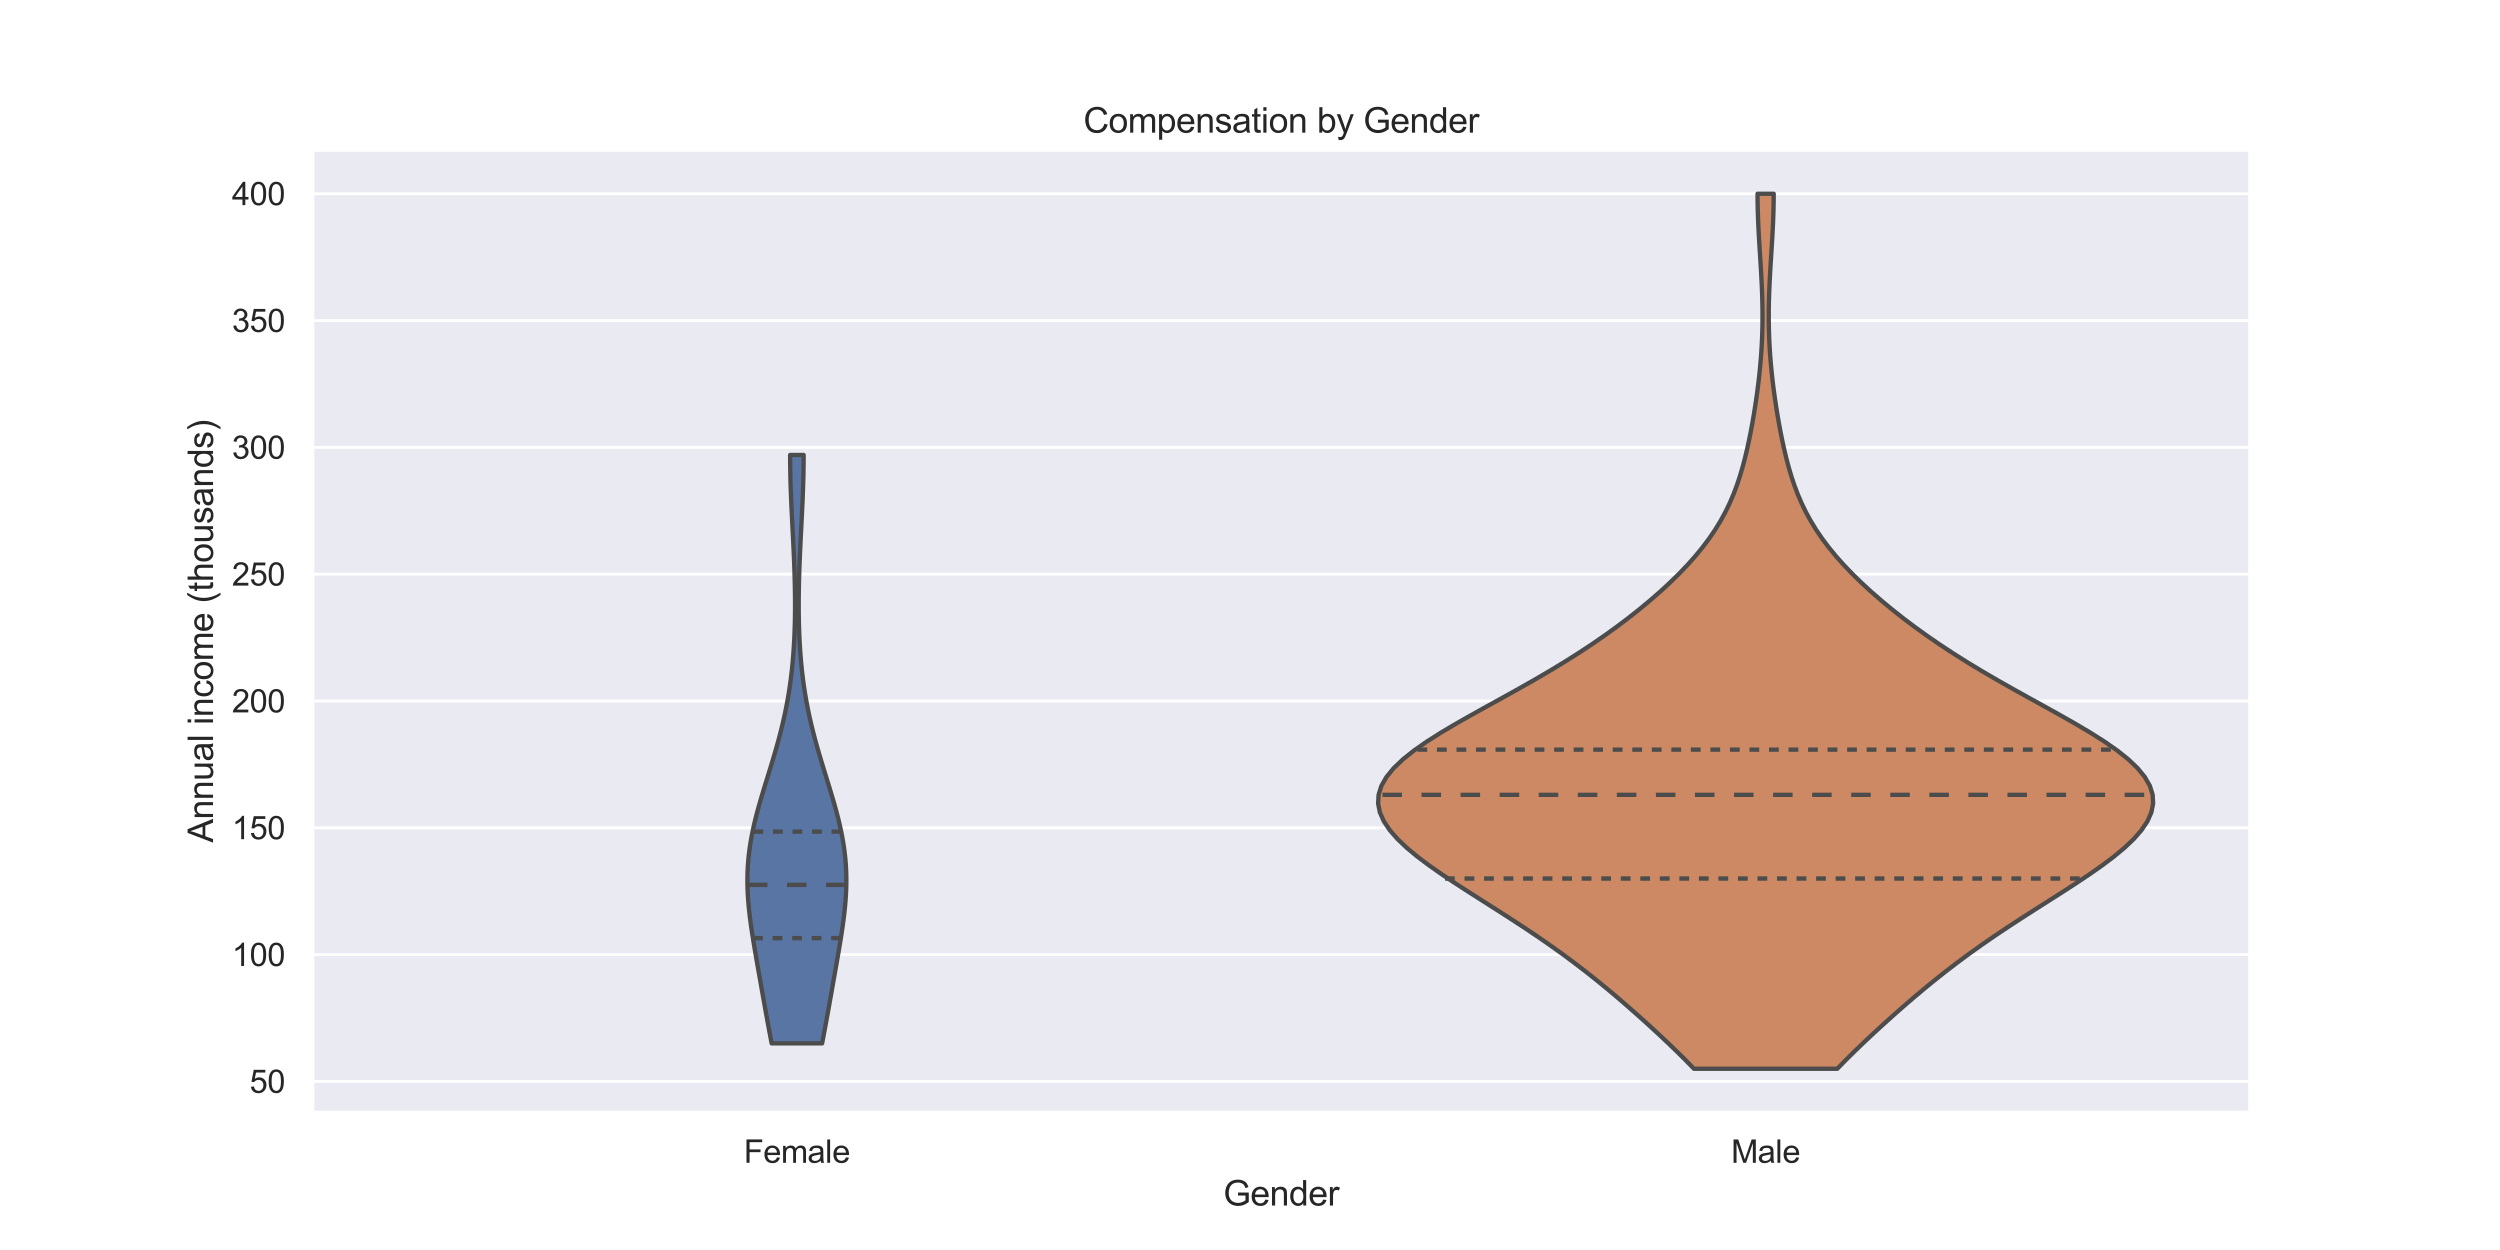 <?xml version="1.0" encoding="utf-8" standalone="no"?>
<!DOCTYPE svg PUBLIC "-//W3C//DTD SVG 1.1//EN"
  "http://www.w3.org/Graphics/SVG/1.1/DTD/svg11.dtd">
<svg xmlns:xlink="http://www.w3.org/1999/xlink" width="864pt" height="432pt" viewBox="0 0 864 432" xmlns="http://www.w3.org/2000/svg" version="1.1">
 <defs>
  <style type="text/css">*{stroke-linejoin: round; stroke-linecap: butt}</style>
 </defs>
 <g id="figure_1">
  <g id="patch_1">
   <path d="M 0 432 
L 864 432 
L 864 0 
L 0 0 
z
" style="fill: #ffffff"/>
  </g>
  <g id="axes_1">
   <g id="patch_2">
    <path d="M 108 384.48 
L 777.6 384.48 
L 777.6 51.84 
L 108 51.84 
z
" style="fill: #eaeaf2"/>
   </g>
   <g id="matplotlib.axis_1">
    <g id="xtick_1">
     <g id="text_1">
      <!-- Female -->
      <g style="fill: #262626" transform="translate(257.062 401.854)scale(0.11 -0.11)">
       <defs>
        <path id="ArialMT-46" d="M 525 0 
L 525 4581 
L 3616 4581 
L 3616 4041 
L 1131 4041 
L 1131 2622 
L 3281 2622 
L 3281 2081 
L 1131 2081 
L 1131 0 
L 525 0 
z
" transform="scale(0.016)"/>
        <path id="ArialMT-65" d="M 2694 1069 
L 3275 997 
Q 3138 488 2766 206 
Q 2394 -75 1816 -75 
Q 1088 -75 661 373 
Q 234 822 234 1631 
Q 234 2469 665 2931 
Q 1097 3394 1784 3394 
Q 2450 3394 2872 2941 
Q 3294 2488 3294 1666 
Q 3294 1616 3291 1516 
L 816 1516 
Q 847 969 1125 678 
Q 1403 388 1819 388 
Q 2128 388 2347 550 
Q 2566 713 2694 1069 
z
M 847 1978 
L 2700 1978 
Q 2663 2397 2488 2606 
Q 2219 2931 1791 2931 
Q 1403 2931 1139 2672 
Q 875 2413 847 1978 
z
" transform="scale(0.016)"/>
        <path id="ArialMT-6d" d="M 422 0 
L 422 3319 
L 925 3319 
L 925 2853 
Q 1081 3097 1340 3245 
Q 1600 3394 1931 3394 
Q 2300 3394 2536 3241 
Q 2772 3088 2869 2813 
Q 3263 3394 3894 3394 
Q 4388 3394 4653 3120 
Q 4919 2847 4919 2278 
L 4919 0 
L 4359 0 
L 4359 2091 
Q 4359 2428 4304 2576 
Q 4250 2725 4106 2815 
Q 3963 2906 3769 2906 
Q 3419 2906 3187 2673 
Q 2956 2441 2956 1928 
L 2956 0 
L 2394 0 
L 2394 2156 
Q 2394 2531 2256 2718 
Q 2119 2906 1806 2906 
Q 1569 2906 1367 2781 
Q 1166 2656 1075 2415 
Q 984 2175 984 1722 
L 984 0 
L 422 0 
z
" transform="scale(0.016)"/>
        <path id="ArialMT-61" d="M 2588 409 
Q 2275 144 1986 34 
Q 1697 -75 1366 -75 
Q 819 -75 525 192 
Q 231 459 231 875 
Q 231 1119 342 1320 
Q 453 1522 633 1644 
Q 813 1766 1038 1828 
Q 1203 1872 1538 1913 
Q 2219 1994 2541 2106 
Q 2544 2222 2544 2253 
Q 2544 2597 2384 2738 
Q 2169 2928 1744 2928 
Q 1347 2928 1158 2789 
Q 969 2650 878 2297 
L 328 2372 
Q 403 2725 575 2942 
Q 747 3159 1072 3276 
Q 1397 3394 1825 3394 
Q 2250 3394 2515 3294 
Q 2781 3194 2906 3042 
Q 3031 2891 3081 2659 
Q 3109 2516 3109 2141 
L 3109 1391 
Q 3109 606 3145 398 
Q 3181 191 3288 0 
L 2700 0 
Q 2613 175 2588 409 
z
M 2541 1666 
Q 2234 1541 1622 1453 
Q 1275 1403 1131 1340 
Q 988 1278 909 1158 
Q 831 1038 831 891 
Q 831 666 1001 516 
Q 1172 366 1500 366 
Q 1825 366 2078 508 
Q 2331 650 2450 897 
Q 2541 1088 2541 1459 
L 2541 1666 
z
" transform="scale(0.016)"/>
        <path id="ArialMT-6c" d="M 409 0 
L 409 4581 
L 972 4581 
L 972 0 
L 409 0 
z
" transform="scale(0.016)"/>
       </defs>
       <use xlink:href="#ArialMT-46"/>
       <use xlink:href="#ArialMT-65" x="61.084"/>
       <use xlink:href="#ArialMT-6d" x="116.699"/>
       <use xlink:href="#ArialMT-61" x="200"/>
       <use xlink:href="#ArialMT-6c" x="255.615"/>
       <use xlink:href="#ArialMT-65" x="277.832"/>
      </g>
     </g>
    </g>
    <g id="xtick_2">
     <g id="text_2">
      <!-- Male -->
      <g style="fill: #262626" transform="translate(598.28 401.854)scale(0.11 -0.11)">
       <defs>
        <path id="ArialMT-4d" d="M 475 0 
L 475 4581 
L 1388 4581 
L 2472 1338 
Q 2622 884 2691 659 
Q 2769 909 2934 1394 
L 4031 4581 
L 4847 4581 
L 4847 0 
L 4263 0 
L 4263 3834 
L 2931 0 
L 2384 0 
L 1059 3900 
L 1059 0 
L 475 0 
z
" transform="scale(0.016)"/>
       </defs>
       <use xlink:href="#ArialMT-4d"/>
       <use xlink:href="#ArialMT-61" x="83.301"/>
       <use xlink:href="#ArialMT-6c" x="138.916"/>
       <use xlink:href="#ArialMT-65" x="161.133"/>
      </g>
     </g>
    </g>
    <g id="text_3">
     <!-- Gender -->
     <g style="fill: #262626" transform="translate(422.789 416.629)scale(0.12 -0.12)">
      <defs>
       <path id="ArialMT-47" d="M 2638 1797 
L 2638 2334 
L 4578 2338 
L 4578 638 
Q 4131 281 3656 101 
Q 3181 -78 2681 -78 
Q 2006 -78 1454 211 
Q 903 500 622 1047 
Q 341 1594 341 2269 
Q 341 2938 620 3517 
Q 900 4097 1425 4378 
Q 1950 4659 2634 4659 
Q 3131 4659 3532 4498 
Q 3934 4338 4162 4050 
Q 4391 3763 4509 3300 
L 3963 3150 
Q 3859 3500 3706 3700 
Q 3553 3900 3268 4020 
Q 2984 4141 2638 4141 
Q 2222 4141 1919 4014 
Q 1616 3888 1430 3681 
Q 1244 3475 1141 3228 
Q 966 2803 966 2306 
Q 966 1694 1177 1281 
Q 1388 869 1791 669 
Q 2194 469 2647 469 
Q 3041 469 3416 620 
Q 3791 772 3984 944 
L 3984 1797 
L 2638 1797 
z
" transform="scale(0.016)"/>
       <path id="ArialMT-6e" d="M 422 0 
L 422 3319 
L 928 3319 
L 928 2847 
Q 1294 3394 1984 3394 
Q 2284 3394 2536 3286 
Q 2788 3178 2913 3003 
Q 3038 2828 3088 2588 
Q 3119 2431 3119 2041 
L 3119 0 
L 2556 0 
L 2556 2019 
Q 2556 2363 2490 2533 
Q 2425 2703 2258 2804 
Q 2091 2906 1866 2906 
Q 1506 2906 1245 2678 
Q 984 2450 984 1813 
L 984 0 
L 422 0 
z
" transform="scale(0.016)"/>
       <path id="ArialMT-64" d="M 2575 0 
L 2575 419 
Q 2259 -75 1647 -75 
Q 1250 -75 917 144 
Q 584 363 401 755 
Q 219 1147 219 1656 
Q 219 2153 384 2558 
Q 550 2963 881 3178 
Q 1213 3394 1622 3394 
Q 1922 3394 2156 3267 
Q 2391 3141 2538 2938 
L 2538 4581 
L 3097 4581 
L 3097 0 
L 2575 0 
z
M 797 1656 
Q 797 1019 1065 703 
Q 1334 388 1700 388 
Q 2069 388 2326 689 
Q 2584 991 2584 1609 
Q 2584 2291 2321 2609 
Q 2059 2928 1675 2928 
Q 1300 2928 1048 2622 
Q 797 2316 797 1656 
z
" transform="scale(0.016)"/>
       <path id="ArialMT-72" d="M 416 0 
L 416 3319 
L 922 3319 
L 922 2816 
Q 1116 3169 1280 3281 
Q 1444 3394 1641 3394 
Q 1925 3394 2219 3213 
L 2025 2691 
Q 1819 2813 1613 2813 
Q 1428 2813 1281 2702 
Q 1134 2591 1072 2394 
Q 978 2094 978 1738 
L 978 0 
L 416 0 
z
" transform="scale(0.016)"/>
      </defs>
      <use xlink:href="#ArialMT-47"/>
      <use xlink:href="#ArialMT-65" x="77.783"/>
      <use xlink:href="#ArialMT-6e" x="133.398"/>
      <use xlink:href="#ArialMT-64" x="189.014"/>
      <use xlink:href="#ArialMT-65" x="244.629"/>
      <use xlink:href="#ArialMT-72" x="300.244"/>
     </g>
    </g>
   </g>
   <g id="matplotlib.axis_2">
    <g id="ytick_1">
     <g id="line2d_1">
      <path d="M 108 373.743 
L 777.6 373.743 
" clip-path="url(#pd395a01a74)" style="fill: none; stroke: #ffffff; stroke-linecap: round"/>
     </g>
     <g id="text_4">
      <!-- 50 -->
      <g style="fill: #262626" transform="translate(86.266 377.679)scale(0.11 -0.11)">
       <defs>
        <path id="ArialMT-35" d="M 266 1200 
L 856 1250 
Q 922 819 1161 601 
Q 1400 384 1738 384 
Q 2144 384 2425 690 
Q 2706 997 2706 1503 
Q 2706 1984 2436 2262 
Q 2166 2541 1728 2541 
Q 1456 2541 1237 2417 
Q 1019 2294 894 2097 
L 366 2166 
L 809 4519 
L 3088 4519 
L 3088 3981 
L 1259 3981 
L 1013 2750 
Q 1425 3038 1878 3038 
Q 2478 3038 2890 2622 
Q 3303 2206 3303 1553 
Q 3303 931 2941 478 
Q 2500 -78 1738 -78 
Q 1113 -78 717 272 
Q 322 622 266 1200 
z
" transform="scale(0.016)"/>
        <path id="ArialMT-30" d="M 266 2259 
Q 266 3072 433 3567 
Q 600 4063 929 4331 
Q 1259 4600 1759 4600 
Q 2128 4600 2406 4451 
Q 2684 4303 2865 4023 
Q 3047 3744 3150 3342 
Q 3253 2941 3253 2259 
Q 3253 1453 3087 958 
Q 2922 463 2592 192 
Q 2263 -78 1759 -78 
Q 1097 -78 719 397 
Q 266 969 266 2259 
z
M 844 2259 
Q 844 1131 1108 757 
Q 1372 384 1759 384 
Q 2147 384 2411 759 
Q 2675 1134 2675 2259 
Q 2675 3391 2411 3762 
Q 2147 4134 1753 4134 
Q 1366 4134 1134 3806 
Q 844 3388 844 2259 
z
" transform="scale(0.016)"/>
       </defs>
       <use xlink:href="#ArialMT-35"/>
       <use xlink:href="#ArialMT-30" x="55.615"/>
      </g>
     </g>
    </g>
    <g id="ytick_2">
     <g id="line2d_2">
      <path d="M 108 329.917 
L 777.6 329.917 
" clip-path="url(#pd395a01a74)" style="fill: none; stroke: #ffffff; stroke-linecap: round"/>
     </g>
     <g id="text_5">
      <!-- 100 -->
      <g style="fill: #262626" transform="translate(80.149 333.853)scale(0.11 -0.11)">
       <defs>
        <path id="ArialMT-31" d="M 2384 0 
L 1822 0 
L 1822 3584 
Q 1619 3391 1289 3197 
Q 959 3003 697 2906 
L 697 3450 
Q 1169 3672 1522 3987 
Q 1875 4303 2022 4600 
L 2384 4600 
L 2384 0 
z
" transform="scale(0.016)"/>
       </defs>
       <use xlink:href="#ArialMT-31"/>
       <use xlink:href="#ArialMT-30" x="55.615"/>
       <use xlink:href="#ArialMT-30" x="111.23"/>
      </g>
     </g>
    </g>
    <g id="ytick_3">
     <g id="line2d_3">
      <path d="M 108 286.09 
L 777.6 286.09 
" clip-path="url(#pd395a01a74)" style="fill: none; stroke: #ffffff; stroke-linecap: round"/>
     </g>
     <g id="text_6">
      <!-- 150 -->
      <g style="fill: #262626" transform="translate(80.149 290.027)scale(0.11 -0.11)">
       <use xlink:href="#ArialMT-31"/>
       <use xlink:href="#ArialMT-35" x="55.615"/>
       <use xlink:href="#ArialMT-30" x="111.23"/>
      </g>
     </g>
    </g>
    <g id="ytick_4">
     <g id="line2d_4">
      <path d="M 108 242.264 
L 777.6 242.264 
" clip-path="url(#pd395a01a74)" style="fill: none; stroke: #ffffff; stroke-linecap: round"/>
     </g>
     <g id="text_7">
      <!-- 200 -->
      <g style="fill: #262626" transform="translate(80.149 246.201)scale(0.11 -0.11)">
       <defs>
        <path id="ArialMT-32" d="M 3222 541 
L 3222 0 
L 194 0 
Q 188 203 259 391 
Q 375 700 629 1000 
Q 884 1300 1366 1694 
Q 2113 2306 2375 2664 
Q 2638 3022 2638 3341 
Q 2638 3675 2398 3904 
Q 2159 4134 1775 4134 
Q 1369 4134 1125 3890 
Q 881 3647 878 3216 
L 300 3275 
Q 359 3922 746 4261 
Q 1134 4600 1788 4600 
Q 2447 4600 2831 4234 
Q 3216 3869 3216 3328 
Q 3216 3053 3103 2787 
Q 2991 2522 2730 2228 
Q 2469 1934 1863 1422 
Q 1356 997 1212 845 
Q 1069 694 975 541 
L 3222 541 
z
" transform="scale(0.016)"/>
       </defs>
       <use xlink:href="#ArialMT-32"/>
       <use xlink:href="#ArialMT-30" x="55.615"/>
       <use xlink:href="#ArialMT-30" x="111.23"/>
      </g>
     </g>
    </g>
    <g id="ytick_5">
     <g id="line2d_5">
      <path d="M 108 198.438 
L 777.6 198.438 
" clip-path="url(#pd395a01a74)" style="fill: none; stroke: #ffffff; stroke-linecap: round"/>
     </g>
     <g id="text_8">
      <!-- 250 -->
      <g style="fill: #262626" transform="translate(80.149 202.375)scale(0.11 -0.11)">
       <use xlink:href="#ArialMT-32"/>
       <use xlink:href="#ArialMT-35" x="55.615"/>
       <use xlink:href="#ArialMT-30" x="111.23"/>
      </g>
     </g>
    </g>
    <g id="ytick_6">
     <g id="line2d_6">
      <path d="M 108 154.612 
L 777.6 154.612 
" clip-path="url(#pd395a01a74)" style="fill: none; stroke: #ffffff; stroke-linecap: round"/>
     </g>
     <g id="text_9">
      <!-- 300 -->
      <g style="fill: #262626" transform="translate(80.149 158.549)scale(0.11 -0.11)">
       <defs>
        <path id="ArialMT-33" d="M 269 1209 
L 831 1284 
Q 928 806 1161 595 
Q 1394 384 1728 384 
Q 2125 384 2398 659 
Q 2672 934 2672 1341 
Q 2672 1728 2419 1979 
Q 2166 2231 1775 2231 
Q 1616 2231 1378 2169 
L 1441 2663 
Q 1497 2656 1531 2656 
Q 1891 2656 2178 2843 
Q 2466 3031 2466 3422 
Q 2466 3731 2256 3934 
Q 2047 4138 1716 4138 
Q 1388 4138 1169 3931 
Q 950 3725 888 3313 
L 325 3413 
Q 428 3978 793 4289 
Q 1159 4600 1703 4600 
Q 2078 4600 2393 4439 
Q 2709 4278 2876 4000 
Q 3044 3722 3044 3409 
Q 3044 3113 2884 2869 
Q 2725 2625 2413 2481 
Q 2819 2388 3044 2092 
Q 3269 1797 3269 1353 
Q 3269 753 2831 336 
Q 2394 -81 1725 -81 
Q 1122 -81 723 278 
Q 325 638 269 1209 
z
" transform="scale(0.016)"/>
       </defs>
       <use xlink:href="#ArialMT-33"/>
       <use xlink:href="#ArialMT-30" x="55.615"/>
       <use xlink:href="#ArialMT-30" x="111.23"/>
      </g>
     </g>
    </g>
    <g id="ytick_7">
     <g id="line2d_7">
      <path d="M 108 110.786 
L 777.6 110.786 
" clip-path="url(#pd395a01a74)" style="fill: none; stroke: #ffffff; stroke-linecap: round"/>
     </g>
     <g id="text_10">
      <!-- 350 -->
      <g style="fill: #262626" transform="translate(80.149 114.723)scale(0.11 -0.11)">
       <use xlink:href="#ArialMT-33"/>
       <use xlink:href="#ArialMT-35" x="55.615"/>
       <use xlink:href="#ArialMT-30" x="111.23"/>
      </g>
     </g>
    </g>
    <g id="ytick_8">
     <g id="line2d_8">
      <path d="M 108 66.96 
L 777.6 66.96 
" clip-path="url(#pd395a01a74)" style="fill: none; stroke: #ffffff; stroke-linecap: round"/>
     </g>
     <g id="text_11">
      <!-- 400 -->
      <g style="fill: #262626" transform="translate(80.149 70.897)scale(0.11 -0.11)">
       <defs>
        <path id="ArialMT-34" d="M 2069 0 
L 2069 1097 
L 81 1097 
L 81 1613 
L 2172 4581 
L 2631 4581 
L 2631 1613 
L 3250 1613 
L 3250 1097 
L 2631 1097 
L 2631 0 
L 2069 0 
z
M 2069 1613 
L 2069 3678 
L 634 1613 
L 2069 1613 
z
" transform="scale(0.016)"/>
       </defs>
       <use xlink:href="#ArialMT-34"/>
       <use xlink:href="#ArialMT-30" x="55.615"/>
       <use xlink:href="#ArialMT-30" x="111.23"/>
      </g>
     </g>
    </g>
    <g id="text_12">
     <!-- Annual income (thousands) -->
     <g style="fill: #262626" transform="translate(73.623 291.198)rotate(-90)scale(0.12 -0.12)">
      <defs>
       <path id="ArialMT-41" d="M -9 0 
L 1750 4581 
L 2403 4581 
L 4278 0 
L 3588 0 
L 3053 1388 
L 1138 1388 
L 634 0 
L -9 0 
z
M 1313 1881 
L 2866 1881 
L 2388 3150 
Q 2169 3728 2063 4100 
Q 1975 3659 1816 3225 
L 1313 1881 
z
" transform="scale(0.016)"/>
       <path id="ArialMT-75" d="M 2597 0 
L 2597 488 
Q 2209 -75 1544 -75 
Q 1250 -75 995 37 
Q 741 150 617 320 
Q 494 491 444 738 
Q 409 903 409 1263 
L 409 3319 
L 972 3319 
L 972 1478 
Q 972 1038 1006 884 
Q 1059 663 1231 536 
Q 1403 409 1656 409 
Q 1909 409 2131 539 
Q 2353 669 2445 892 
Q 2538 1116 2538 1541 
L 2538 3319 
L 3100 3319 
L 3100 0 
L 2597 0 
z
" transform="scale(0.016)"/>
       <path id="ArialMT-20" transform="scale(0.016)"/>
       <path id="ArialMT-69" d="M 425 3934 
L 425 4581 
L 988 4581 
L 988 3934 
L 425 3934 
z
M 425 0 
L 425 3319 
L 988 3319 
L 988 0 
L 425 0 
z
" transform="scale(0.016)"/>
       <path id="ArialMT-63" d="M 2588 1216 
L 3141 1144 
Q 3050 572 2676 248 
Q 2303 -75 1759 -75 
Q 1078 -75 664 370 
Q 250 816 250 1647 
Q 250 2184 428 2587 
Q 606 2991 970 3192 
Q 1334 3394 1763 3394 
Q 2303 3394 2647 3120 
Q 2991 2847 3088 2344 
L 2541 2259 
Q 2463 2594 2264 2762 
Q 2066 2931 1784 2931 
Q 1359 2931 1093 2626 
Q 828 2322 828 1663 
Q 828 994 1084 691 
Q 1341 388 1753 388 
Q 2084 388 2306 591 
Q 2528 794 2588 1216 
z
" transform="scale(0.016)"/>
       <path id="ArialMT-6f" d="M 213 1659 
Q 213 2581 725 3025 
Q 1153 3394 1769 3394 
Q 2453 3394 2887 2945 
Q 3322 2497 3322 1706 
Q 3322 1066 3130 698 
Q 2938 331 2570 128 
Q 2203 -75 1769 -75 
Q 1072 -75 642 372 
Q 213 819 213 1659 
z
M 791 1659 
Q 791 1022 1069 705 
Q 1347 388 1769 388 
Q 2188 388 2466 706 
Q 2744 1025 2744 1678 
Q 2744 2294 2464 2611 
Q 2184 2928 1769 2928 
Q 1347 2928 1069 2612 
Q 791 2297 791 1659 
z
" transform="scale(0.016)"/>
       <path id="ArialMT-28" d="M 1497 -1347 
Q 1031 -759 709 28 
Q 388 816 388 1659 
Q 388 2403 628 3084 
Q 909 3875 1497 4659 
L 1900 4659 
Q 1522 4009 1400 3731 
Q 1209 3300 1100 2831 
Q 966 2247 966 1656 
Q 966 153 1900 -1347 
L 1497 -1347 
z
" transform="scale(0.016)"/>
       <path id="ArialMT-74" d="M 1650 503 
L 1731 6 
Q 1494 -44 1306 -44 
Q 1000 -44 831 53 
Q 663 150 594 308 
Q 525 466 525 972 
L 525 2881 
L 113 2881 
L 113 3319 
L 525 3319 
L 525 4141 
L 1084 4478 
L 1084 3319 
L 1650 3319 
L 1650 2881 
L 1084 2881 
L 1084 941 
Q 1084 700 1114 631 
Q 1144 563 1211 522 
Q 1278 481 1403 481 
Q 1497 481 1650 503 
z
" transform="scale(0.016)"/>
       <path id="ArialMT-68" d="M 422 0 
L 422 4581 
L 984 4581 
L 984 2938 
Q 1378 3394 1978 3394 
Q 2347 3394 2619 3248 
Q 2891 3103 3008 2847 
Q 3125 2591 3125 2103 
L 3125 0 
L 2563 0 
L 2563 2103 
Q 2563 2525 2380 2717 
Q 2197 2909 1863 2909 
Q 1613 2909 1392 2779 
Q 1172 2650 1078 2428 
Q 984 2206 984 1816 
L 984 0 
L 422 0 
z
" transform="scale(0.016)"/>
       <path id="ArialMT-73" d="M 197 991 
L 753 1078 
Q 800 744 1014 566 
Q 1228 388 1613 388 
Q 2000 388 2187 545 
Q 2375 703 2375 916 
Q 2375 1106 2209 1216 
Q 2094 1291 1634 1406 
Q 1016 1563 777 1677 
Q 538 1791 414 1992 
Q 291 2194 291 2438 
Q 291 2659 392 2848 
Q 494 3038 669 3163 
Q 800 3259 1026 3326 
Q 1253 3394 1513 3394 
Q 1903 3394 2198 3281 
Q 2494 3169 2634 2976 
Q 2775 2784 2828 2463 
L 2278 2388 
Q 2241 2644 2061 2787 
Q 1881 2931 1553 2931 
Q 1166 2931 1000 2803 
Q 834 2675 834 2503 
Q 834 2394 903 2306 
Q 972 2216 1119 2156 
Q 1203 2125 1616 2013 
Q 2213 1853 2448 1751 
Q 2684 1650 2818 1456 
Q 2953 1263 2953 975 
Q 2953 694 2789 445 
Q 2625 197 2315 61 
Q 2006 -75 1616 -75 
Q 969 -75 630 194 
Q 291 463 197 991 
z
" transform="scale(0.016)"/>
       <path id="ArialMT-29" d="M 791 -1347 
L 388 -1347 
Q 1322 153 1322 1656 
Q 1322 2244 1188 2822 
Q 1081 3291 891 3722 
Q 769 4003 388 4659 
L 791 4659 
Q 1378 3875 1659 3084 
Q 1900 2403 1900 1659 
Q 1900 816 1576 28 
Q 1253 -759 791 -1347 
z
" transform="scale(0.016)"/>
      </defs>
      <use xlink:href="#ArialMT-41"/>
      <use xlink:href="#ArialMT-6e" x="66.699"/>
      <use xlink:href="#ArialMT-6e" x="122.314"/>
      <use xlink:href="#ArialMT-75" x="177.93"/>
      <use xlink:href="#ArialMT-61" x="233.545"/>
      <use xlink:href="#ArialMT-6c" x="289.16"/>
      <use xlink:href="#ArialMT-20" x="311.377"/>
      <use xlink:href="#ArialMT-69" x="339.16"/>
      <use xlink:href="#ArialMT-6e" x="361.377"/>
      <use xlink:href="#ArialMT-63" x="416.992"/>
      <use xlink:href="#ArialMT-6f" x="466.992"/>
      <use xlink:href="#ArialMT-6d" x="522.607"/>
      <use xlink:href="#ArialMT-65" x="605.908"/>
      <use xlink:href="#ArialMT-20" x="661.523"/>
      <use xlink:href="#ArialMT-28" x="689.307"/>
      <use xlink:href="#ArialMT-74" x="722.607"/>
      <use xlink:href="#ArialMT-68" x="750.391"/>
      <use xlink:href="#ArialMT-6f" x="806.006"/>
      <use xlink:href="#ArialMT-75" x="861.621"/>
      <use xlink:href="#ArialMT-73" x="917.236"/>
      <use xlink:href="#ArialMT-61" x="967.236"/>
      <use xlink:href="#ArialMT-6e" x="1022.852"/>
      <use xlink:href="#ArialMT-64" x="1078.467"/>
      <use xlink:href="#ArialMT-73" x="1134.082"/>
      <use xlink:href="#ArialMT-29" x="1184.082"/>
     </g>
    </g>
   </g>
   <g id="PolyCollection_1">
    <defs>
     <path id="m98d93fce80" d="M 284.119 -71.405 
L 266.681 -71.405 
L 266.286 -73.459 
L 265.897 -75.513 
L 265.514 -77.567 
L 265.136 -79.622 
L 264.763 -81.676 
L 264.393 -83.73 
L 264.027 -85.784 
L 263.662 -87.838 
L 263.299 -89.892 
L 262.936 -91.946 
L 262.574 -94 
L 262.211 -96.054 
L 261.85 -98.108 
L 261.49 -100.162 
L 261.134 -102.216 
L 260.783 -104.27 
L 260.441 -106.324 
L 260.11 -108.378 
L 259.794 -110.433 
L 259.496 -112.487 
L 259.222 -114.541 
L 258.976 -116.595 
L 258.761 -118.649 
L 258.583 -120.703 
L 258.444 -122.757 
L 258.35 -124.811 
L 258.304 -126.865 
L 258.307 -128.919 
L 258.363 -130.973 
L 258.472 -133.027 
L 258.636 -135.081 
L 258.854 -137.135 
L 259.125 -139.19 
L 259.448 -141.244 
L 259.82 -143.298 
L 260.239 -145.352 
L 260.701 -147.406 
L 261.201 -149.46 
L 261.736 -151.514 
L 262.301 -153.568 
L 262.89 -155.622 
L 263.498 -157.676 
L 264.121 -159.73 
L 264.752 -161.784 
L 265.388 -163.838 
L 266.022 -165.892 
L 266.651 -167.947 
L 267.27 -170.001 
L 267.875 -172.055 
L 268.463 -174.109 
L 269.031 -176.163 
L 269.576 -178.217 
L 270.096 -180.271 
L 270.589 -182.325 
L 271.053 -184.379 
L 271.489 -186.433 
L 271.894 -188.487 
L 272.27 -190.541 
L 272.615 -192.595 
L 272.931 -194.649 
L 273.218 -196.704 
L 273.476 -198.758 
L 273.708 -200.812 
L 273.912 -202.866 
L 274.092 -204.92 
L 274.248 -206.974 
L 274.38 -209.028 
L 274.491 -211.082 
L 274.582 -213.136 
L 274.653 -215.19 
L 274.706 -217.244 
L 274.742 -219.298 
L 274.762 -221.352 
L 274.766 -223.406 
L 274.756 -225.461 
L 274.732 -227.515 
L 274.696 -229.569 
L 274.648 -231.623 
L 274.59 -233.677 
L 274.521 -235.731 
L 274.444 -237.785 
L 274.359 -239.839 
L 274.267 -241.893 
L 274.17 -243.947 
L 274.069 -246.001 
L 273.966 -248.055 
L 273.861 -250.109 
L 273.757 -252.163 
L 273.655 -254.218 
L 273.556 -256.272 
L 273.463 -258.326 
L 273.376 -260.38 
L 273.298 -262.434 
L 273.229 -264.488 
L 273.171 -266.542 
L 273.124 -268.596 
L 273.091 -270.65 
L 273.07 -272.704 
L 273.064 -274.758 
L 277.736 -274.758 
L 277.736 -274.758 
L 277.73 -272.704 
L 277.709 -270.65 
L 277.676 -268.596 
L 277.629 -266.542 
L 277.571 -264.488 
L 277.502 -262.434 
L 277.424 -260.38 
L 277.337 -258.326 
L 277.244 -256.272 
L 277.145 -254.218 
L 277.043 -252.163 
L 276.939 -250.109 
L 276.834 -248.055 
L 276.731 -246.001 
L 276.63 -243.947 
L 276.533 -241.893 
L 276.441 -239.839 
L 276.356 -237.785 
L 276.279 -235.731 
L 276.21 -233.677 
L 276.152 -231.623 
L 276.104 -229.569 
L 276.068 -227.515 
L 276.044 -225.461 
L 276.034 -223.406 
L 276.038 -221.352 
L 276.058 -219.298 
L 276.094 -217.244 
L 276.147 -215.19 
L 276.218 -213.136 
L 276.309 -211.082 
L 276.42 -209.028 
L 276.552 -206.974 
L 276.708 -204.92 
L 276.888 -202.866 
L 277.092 -200.812 
L 277.324 -198.758 
L 277.582 -196.704 
L 277.869 -194.649 
L 278.185 -192.595 
L 278.53 -190.541 
L 278.906 -188.487 
L 279.311 -186.433 
L 279.747 -184.379 
L 280.211 -182.325 
L 280.704 -180.271 
L 281.224 -178.217 
L 281.769 -176.163 
L 282.337 -174.109 
L 282.925 -172.055 
L 283.53 -170.001 
L 284.149 -167.947 
L 284.778 -165.892 
L 285.412 -163.838 
L 286.048 -161.784 
L 286.679 -159.73 
L 287.302 -157.676 
L 287.91 -155.622 
L 288.499 -153.568 
L 289.064 -151.514 
L 289.599 -149.46 
L 290.099 -147.406 
L 290.561 -145.352 
L 290.98 -143.298 
L 291.352 -141.244 
L 291.675 -139.19 
L 291.946 -137.135 
L 292.164 -135.081 
L 292.328 -133.027 
L 292.437 -130.973 
L 292.493 -128.919 
L 292.496 -126.865 
L 292.45 -124.811 
L 292.356 -122.757 
L 292.217 -120.703 
L 292.039 -118.649 
L 291.824 -116.595 
L 291.578 -114.541 
L 291.304 -112.487 
L 291.006 -110.433 
L 290.69 -108.378 
L 290.359 -106.324 
L 290.017 -104.27 
L 289.666 -102.216 
L 289.31 -100.162 
L 288.95 -98.108 
L 288.589 -96.054 
L 288.226 -94 
L 287.864 -91.946 
L 287.501 -89.892 
L 287.138 -87.838 
L 286.773 -85.784 
L 286.407 -83.73 
L 286.037 -81.676 
L 285.664 -79.622 
L 285.286 -77.567 
L 284.903 -75.513 
L 284.514 -73.459 
L 284.119 -71.405 
z
" style="stroke: #4c4c4c; stroke-width: 1.5"/>
    </defs>
    <g clip-path="url(#pd395a01a74)">
     <use xlink:href="#m98d93fce80" x="0" y="432" style="fill: #5875a4; stroke: #4c4c4c; stroke-width: 1.5"/>
    </g>
   </g>
   <g id="PolyCollection_2">
    <defs>
     <path id="m78d0f4859f" d="M 634.975 -62.64 
L 585.425 -62.64 
L 582.448 -65.695 
L 579.362 -68.749 
L 576.182 -71.804 
L 572.924 -74.858 
L 569.597 -77.913 
L 566.202 -80.967 
L 562.739 -84.022 
L 559.2 -87.076 
L 555.571 -90.131 
L 551.84 -93.185 
L 547.989 -96.24 
L 544.005 -99.295 
L 539.876 -102.349 
L 535.597 -105.404 
L 531.171 -108.458 
L 526.608 -111.513 
L 521.929 -114.567 
L 517.167 -117.622 
L 512.363 -120.676 
L 507.57 -123.731 
L 502.85 -126.785 
L 498.271 -129.84 
L 493.91 -132.895 
L 489.848 -135.949 
L 486.168 -139.004 
L 482.955 -142.058 
L 480.29 -145.113 
L 478.247 -148.167 
L 476.893 -151.222 
L 476.28 -154.276 
L 476.442 -157.331 
L 477.396 -160.385 
L 479.134 -163.44 
L 481.627 -166.495 
L 484.823 -169.549 
L 488.65 -172.604 
L 493.019 -175.658 
L 497.831 -178.713 
L 502.977 -181.767 
L 508.352 -184.822 
L 513.853 -187.876 
L 519.388 -190.931 
L 524.879 -193.985 
L 530.262 -197.04 
L 535.493 -200.095 
L 540.54 -203.149 
L 545.388 -206.204 
L 550.03 -209.258 
L 554.468 -212.313 
L 558.709 -215.367 
L 562.759 -218.422 
L 566.625 -221.476 
L 570.31 -224.531 
L 573.813 -227.585 
L 577.131 -230.64 
L 580.258 -233.695 
L 583.185 -236.749 
L 585.905 -239.804 
L 588.413 -242.858 
L 590.704 -245.913 
L 592.779 -248.967 
L 594.645 -252.022 
L 596.309 -255.076 
L 597.786 -258.131 
L 599.093 -261.185 
L 600.247 -264.24 
L 601.268 -267.295 
L 602.176 -270.349 
L 602.99 -273.404 
L 603.726 -276.458 
L 604.397 -279.513 
L 605.014 -282.567 
L 605.585 -285.622 
L 606.115 -288.676 
L 606.607 -291.731 
L 607.06 -294.785 
L 607.474 -297.84 
L 607.847 -300.895 
L 608.175 -303.949 
L 608.458 -307.004 
L 608.692 -310.058 
L 608.876 -313.113 
L 609.009 -316.167 
L 609.091 -319.222 
L 609.123 -322.276 
L 609.108 -325.331 
L 609.048 -328.385 
L 608.948 -331.44 
L 608.814 -334.495 
L 608.653 -337.549 
L 608.472 -340.604 
L 608.281 -343.658 
L 608.088 -346.713 
L 607.904 -349.767 
L 607.738 -352.822 
L 607.598 -355.876 
L 607.493 -358.931 
L 607.428 -361.985 
L 607.407 -365.04 
L 612.993 -365.04 
L 612.993 -365.04 
L 612.972 -361.985 
L 612.907 -358.931 
L 612.802 -355.876 
L 612.662 -352.822 
L 612.496 -349.767 
L 612.312 -346.713 
L 612.119 -343.658 
L 611.928 -340.604 
L 611.747 -337.549 
L 611.586 -334.495 
L 611.452 -331.44 
L 611.352 -328.385 
L 611.292 -325.331 
L 611.277 -322.276 
L 611.309 -319.222 
L 611.391 -316.167 
L 611.524 -313.113 
L 611.708 -310.058 
L 611.942 -307.004 
L 612.225 -303.949 
L 612.553 -300.895 
L 612.926 -297.84 
L 613.34 -294.785 
L 613.793 -291.731 
L 614.285 -288.676 
L 614.815 -285.622 
L 615.386 -282.567 
L 616.003 -279.513 
L 616.674 -276.458 
L 617.41 -273.404 
L 618.224 -270.349 
L 619.132 -267.295 
L 620.153 -264.24 
L 621.307 -261.185 
L 622.614 -258.131 
L 624.091 -255.076 
L 625.755 -252.022 
L 627.621 -248.967 
L 629.696 -245.913 
L 631.987 -242.858 
L 634.495 -239.804 
L 637.215 -236.749 
L 640.142 -233.695 
L 643.269 -230.64 
L 646.587 -227.585 
L 650.09 -224.531 
L 653.775 -221.476 
L 657.641 -218.422 
L 661.691 -215.367 
L 665.932 -212.313 
L 670.37 -209.258 
L 675.012 -206.204 
L 679.86 -203.149 
L 684.907 -200.095 
L 690.138 -197.04 
L 695.521 -193.985 
L 701.012 -190.931 
L 706.547 -187.876 
L 712.048 -184.822 
L 717.423 -181.767 
L 722.569 -178.713 
L 727.381 -175.658 
L 731.75 -172.604 
L 735.577 -169.549 
L 738.773 -166.495 
L 741.266 -163.44 
L 743.004 -160.385 
L 743.958 -157.331 
L 744.12 -154.276 
L 743.507 -151.222 
L 742.153 -148.167 
L 740.11 -145.113 
L 737.445 -142.058 
L 734.232 -139.004 
L 730.552 -135.949 
L 726.49 -132.895 
L 722.129 -129.84 
L 717.55 -126.785 
L 712.83 -123.731 
L 708.037 -120.676 
L 703.233 -117.622 
L 698.471 -114.567 
L 693.792 -111.513 
L 689.229 -108.458 
L 684.803 -105.404 
L 680.524 -102.349 
L 676.395 -99.295 
L 672.411 -96.24 
L 668.56 -93.185 
L 664.829 -90.131 
L 661.2 -87.076 
L 657.661 -84.022 
L 654.198 -80.967 
L 650.803 -77.913 
L 647.476 -74.858 
L 644.218 -71.804 
L 641.038 -68.749 
L 637.952 -65.695 
L 634.975 -62.64 
z
" style="stroke: #4c4c4c; stroke-width: 1.5"/>
    </defs>
    <g clip-path="url(#pd395a01a74)">
     <use xlink:href="#m78d0f4859f" x="0" y="432" style="fill: #cc8963; stroke: #4c4c4c; stroke-width: 1.5"/>
    </g>
   </g>
   <g id="line2d_9">
    <path d="M 260.263 324.219 
L 290.537 324.219 
" clip-path="url(#pd395a01a74)" style="fill: none; stroke-dasharray: 3.375,3.375; stroke-dashoffset: 0; stroke: #4c4c4c; stroke-width: 1.5"/>
   </g>
   <g id="line2d_10">
    <path d="M 258.475 305.812 
L 292.325 305.812 
" clip-path="url(#pd395a01a74)" style="fill: none; stroke-dasharray: 6.75,6.75; stroke-dashoffset: 0; stroke: #4c4c4c; stroke-width: 1.5"/>
   </g>
   <g id="line2d_11">
    <path d="M 260.391 287.405 
L 290.409 287.405 
" clip-path="url(#pd395a01a74)" style="fill: none; stroke-dasharray: 3.375,3.375; stroke-dashoffset: 0; stroke: #4c4c4c; stroke-width: 1.5"/>
   </g>
   <g id="line2d_12">
    <path d="M 499.39 303.621 
L 721.01 303.621 
" clip-path="url(#pd395a01a74)" style="fill: none; stroke-dasharray: 3.375,3.375; stroke-dashoffset: 0; stroke: #4c4c4c; stroke-width: 1.5"/>
   </g>
   <g id="line2d_13">
    <path d="M 477.78 274.696 
L 742.62 274.696 
" clip-path="url(#pd395a01a74)" style="fill: none; stroke-dasharray: 6.75,6.75; stroke-dashoffset: 0; stroke: #4c4c4c; stroke-width: 1.5"/>
   </g>
   <g id="line2d_14">
    <path d="M 489.865 259.083 
L 730.535 259.083 
" clip-path="url(#pd395a01a74)" style="fill: none; stroke-dasharray: 3.375,3.375; stroke-dashoffset: 0; stroke: #4c4c4c; stroke-width: 1.5"/>
   </g>
   <g id="patch_3">
    <path d="M 108 384.48 
L 108 51.84 
" style="fill: none; stroke: #ffffff; stroke-width: 1.25; stroke-linejoin: miter; stroke-linecap: square"/>
   </g>
   <g id="patch_4">
    <path d="M 777.6 384.48 
L 777.6 51.84 
" style="fill: none; stroke: #ffffff; stroke-width: 1.25; stroke-linejoin: miter; stroke-linecap: square"/>
   </g>
   <g id="patch_5">
    <path d="M 108 384.48 
L 777.6 384.48 
" style="fill: none; stroke: #ffffff; stroke-width: 1.25; stroke-linejoin: miter; stroke-linecap: square"/>
   </g>
   <g id="patch_6">
    <path d="M 108 51.84 
L 777.6 51.84 
" style="fill: none; stroke: #ffffff; stroke-width: 1.25; stroke-linejoin: miter; stroke-linecap: square"/>
   </g>
   <g id="text_13">
    <!-- Compensation by Gender -->
    <g style="fill: #262626" transform="translate(374.432 45.84)scale(0.12 -0.12)">
     <defs>
      <path id="ArialMT-43" d="M 3763 1606 
L 4369 1453 
Q 4178 706 3683 314 
Q 3188 -78 2472 -78 
Q 1731 -78 1267 223 
Q 803 525 561 1097 
Q 319 1669 319 2325 
Q 319 3041 592 3573 
Q 866 4106 1370 4382 
Q 1875 4659 2481 4659 
Q 3169 4659 3637 4309 
Q 4106 3959 4291 3325 
L 3694 3184 
Q 3534 3684 3231 3912 
Q 2928 4141 2469 4141 
Q 1941 4141 1586 3887 
Q 1231 3634 1087 3207 
Q 944 2781 944 2328 
Q 944 1744 1114 1308 
Q 1284 872 1643 656 
Q 2003 441 2422 441 
Q 2931 441 3284 734 
Q 3638 1028 3763 1606 
z
" transform="scale(0.016)"/>
      <path id="ArialMT-70" d="M 422 -1272 
L 422 3319 
L 934 3319 
L 934 2888 
Q 1116 3141 1344 3267 
Q 1572 3394 1897 3394 
Q 2322 3394 2647 3175 
Q 2972 2956 3137 2557 
Q 3303 2159 3303 1684 
Q 3303 1175 3120 767 
Q 2938 359 2589 142 
Q 2241 -75 1856 -75 
Q 1575 -75 1351 44 
Q 1128 163 984 344 
L 984 -1272 
L 422 -1272 
z
M 931 1641 
Q 931 1000 1190 694 
Q 1450 388 1819 388 
Q 2194 388 2461 705 
Q 2728 1022 2728 1688 
Q 2728 2322 2467 2637 
Q 2206 2953 1844 2953 
Q 1484 2953 1207 2617 
Q 931 2281 931 1641 
z
" transform="scale(0.016)"/>
      <path id="ArialMT-62" d="M 941 0 
L 419 0 
L 419 4581 
L 981 4581 
L 981 2947 
Q 1338 3394 1891 3394 
Q 2197 3394 2470 3270 
Q 2744 3147 2920 2923 
Q 3097 2700 3197 2384 
Q 3297 2069 3297 1709 
Q 3297 856 2875 390 
Q 2453 -75 1863 -75 
Q 1275 -75 941 416 
L 941 0 
z
M 934 1684 
Q 934 1088 1097 822 
Q 1363 388 1816 388 
Q 2184 388 2453 708 
Q 2722 1028 2722 1663 
Q 2722 2313 2464 2622 
Q 2206 2931 1841 2931 
Q 1472 2931 1203 2611 
Q 934 2291 934 1684 
z
" transform="scale(0.016)"/>
      <path id="ArialMT-79" d="M 397 -1278 
L 334 -750 
Q 519 -800 656 -800 
Q 844 -800 956 -737 
Q 1069 -675 1141 -563 
Q 1194 -478 1313 -144 
Q 1328 -97 1363 -6 
L 103 3319 
L 709 3319 
L 1400 1397 
Q 1534 1031 1641 628 
Q 1738 1016 1872 1384 
L 2581 3319 
L 3144 3319 
L 1881 -56 
Q 1678 -603 1566 -809 
Q 1416 -1088 1222 -1217 
Q 1028 -1347 759 -1347 
Q 597 -1347 397 -1278 
z
" transform="scale(0.016)"/>
     </defs>
     <use xlink:href="#ArialMT-43"/>
     <use xlink:href="#ArialMT-6f" x="72.217"/>
     <use xlink:href="#ArialMT-6d" x="127.832"/>
     <use xlink:href="#ArialMT-70" x="211.133"/>
     <use xlink:href="#ArialMT-65" x="266.748"/>
     <use xlink:href="#ArialMT-6e" x="322.363"/>
     <use xlink:href="#ArialMT-73" x="377.979"/>
     <use xlink:href="#ArialMT-61" x="427.979"/>
     <use xlink:href="#ArialMT-74" x="483.594"/>
     <use xlink:href="#ArialMT-69" x="511.377"/>
     <use xlink:href="#ArialMT-6f" x="533.594"/>
     <use xlink:href="#ArialMT-6e" x="589.209"/>
     <use xlink:href="#ArialMT-20" x="644.824"/>
     <use xlink:href="#ArialMT-62" x="672.607"/>
     <use xlink:href="#ArialMT-79" x="728.223"/>
     <use xlink:href="#ArialMT-20" x="778.223"/>
     <use xlink:href="#ArialMT-47" x="806.006"/>
     <use xlink:href="#ArialMT-65" x="883.789"/>
     <use xlink:href="#ArialMT-6e" x="939.404"/>
     <use xlink:href="#ArialMT-64" x="995.02"/>
     <use xlink:href="#ArialMT-65" x="1050.635"/>
     <use xlink:href="#ArialMT-72" x="1106.25"/>
    </g>
   </g>
  </g>
 </g>
 <defs>
  <clipPath id="pd395a01a74">
   <rect x="108" y="51.84" width="669.6" height="332.64"/>
  </clipPath>
 </defs>
</svg>
